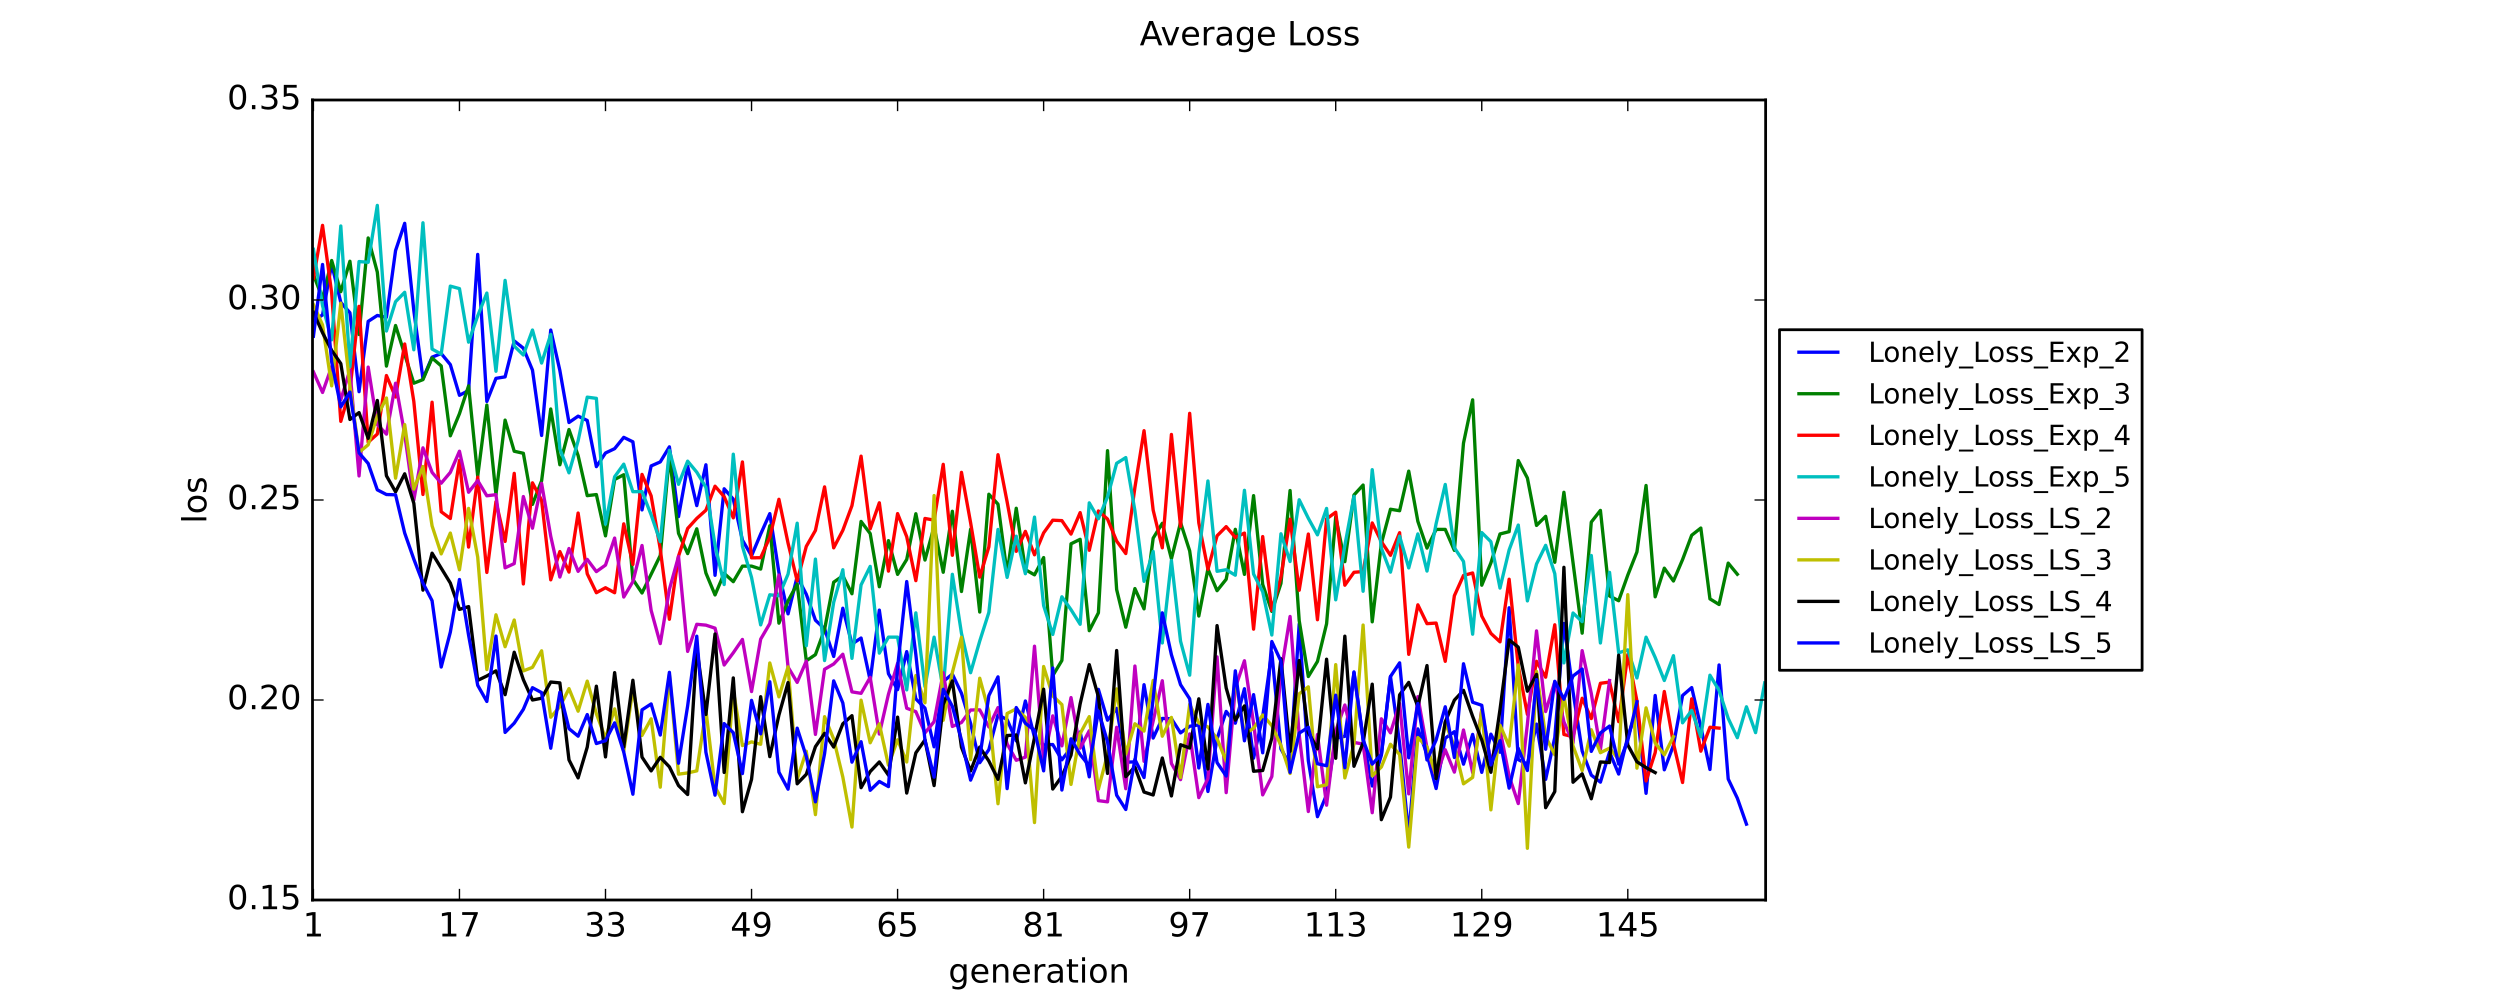 <?xml version="1.0" encoding="utf-8" standalone="no"?>
<!DOCTYPE svg PUBLIC "-//W3C//DTD SVG 1.1//EN"
  "http://www.w3.org/Graphics/SVG/1.1/DTD/svg11.dtd">
<!-- Created with matplotlib (https://matplotlib.org/) -->
<svg height="360pt" version="1.1" viewBox="0 0 900 360" width="900pt" xmlns="http://www.w3.org/2000/svg" xmlns:xlink="http://www.w3.org/1999/xlink">
 <defs>
  <style type="text/css">
*{stroke-linecap:butt;stroke-linejoin:round;}
  </style>
 </defs>
 <g id="figure_1">
  <g id="patch_1">
   <path d="M 0 360 
L 900 360 
L 900 0 
L 0 0 
z
" style="fill:#ffffff;"/>
  </g>
  <g id="axes_1">
   <g id="patch_2">
    <path d="M 112.5 324 
L 635.625 324 
L 635.625 36 
L 112.5 36 
z
" style="fill:#ffffff;"/>
   </g>
   <g id="line2d_1">
    <path clip-path="url(#p119343e424)" d="M 109.543 100.25 
L 112.829 115.422 
L 116.115 113.385 
L 119.401 95.02 
L 122.686 108.877 
L 125.972 112.585 
L 129.258 140.997 
L 132.544 115.697 
L 135.83 113.568 
L 139.116 114.191 
L 142.402 90.207 
L 145.688 80.403 
L 148.974 111.799 
L 152.26 136.322 
L 155.546 128.578 
L 158.832 127.27 
L 162.118 131.26 
L 165.404 142.307 
L 168.69 140.587 
L 171.976 91.594 
L 175.262 144.519 
L 178.548 136.203 
L 181.834 135.669 
L 185.12 122.74 
L 188.406 125.347 
L 191.692 133.242 
L 194.978 156.757 
L 198.264 118.824 
L 201.55 133.382 
L 204.836 152.104 
L 208.121 149.815 
L 211.407 151.371 
L 214.693 167.985 
L 217.979 163.075 
L 221.265 161.52 
L 224.551 157.45 
L 227.837 159.053 
L 231.123 183.564 
L 234.409 167.738 
L 237.695 166.288 
L 240.981 160.864 
L 244.267 185.98 
L 247.553 167.837 
L 250.839 182.013 
L 254.125 167.327 
L 257.411 207.105 
L 260.697 175.965 
L 263.983 179.715 
L 267.269 194.442 
L 270.555 200.086 
L 273.841 192.267 
L 277.127 184.914 
L 280.413 206.136 
L 283.699 220.984 
L 286.985 207.552 
L 290.27 213.951 
L 293.556 223.279 
L 296.842 226.352 
L 300.128 236.315 
L 303.414 218.966 
L 306.7 231.846 
L 309.986 229.694 
L 313.272 244.952 
L 316.558 219.651 
L 319.844 242.534 
L 323.13 248.271 
L 326.416 234.59 
L 329.702 251.589 
L 332.988 254.919 
L 336.274 268.848 
L 339.56 245.336 
L 342.846 242.677 
L 346.132 249.581 
L 349.418 260.458 
L 352.704 274.559 
L 355.99 269.873 
L 359.276 257.367 
L 362.562 259.038 
L 365.848 266.718 
L 369.134 252.356 
L 372.42 265.399 
L 375.705 268.197 
L 378.991 268.029 
L 382.277 273.542 
L 385.563 269.208 
L 388.849 263.511 
L 392.135 279.656 
L 395.421 248.18 
L 398.707 259.263 
L 401.993 255.009 
L 405.279 274.389 
L 408.565 274.276 
L 411.851 246.502 
L 415.137 265.702 
L 418.423 258.637 
L 421.709 258.737 
L 424.995 263.843 
L 428.281 261.454 
L 431.567 260.965 
L 434.853 284.923 
L 438.139 265.957 
L 441.425 256.117 
L 444.711 260.349 
L 447.997 247.951 
L 451.283 272.923 
L 454.569 257.966 
L 457.855 234.862 
L 461.14 269.635 
L 464.426 275.282 
L 467.712 224.663 
L 470.998 273.874 
L 474.284 294.002 
L 477.57 286.118 
L 480.856 265.748 
L 484.142 265.08 
L 487.428 242.242 
L 490.714 265.781 
L 494 282.952 
L 497.286 271.906 
L 500.572 243.571 
L 503.858 267.577 
L 507.144 300.463 
L 510.43 262.405 
L 513.716 271.523 
L 517.002 283.865 
L 520.288 265.749 
L 523.574 263.419 
L 526.86 275.101 
L 530.146 264.393 
L 533.432 278.042 
L 536.718 264.299 
L 540.004 270.798 
L 543.289 218.804 
L 546.575 273.465 
L 549.861 275.11 
L 553.147 260.68 
L 556.433 280.556 
L 559.719 265.508 
L 563.005 224.438 
L 566.291 249.058 
L 569.577 270.373 
L 572.863 279.046 
L 576.149 281.569 
L 579.435 270.705 
L 582.721 278.654 
L 586.007 265.205 
L 589.293 255.367 
L 592.579 285.59 
L 595.865 250.379 
L 599.151 277.122 
L 602.437 268.335 
L 605.723 250.384 
L 609.009 247.538 
L 612.295 261.692 
L 615.581 277.004 
L 618.867 239.394 
L 622.153 280.439 
L 625.439 287.34 
L 628.724 296.688 
L 628.724 296.688 
" style="fill:none;stroke:#0000ff;stroke-linecap:square;stroke-width:1.2;"/>
   </g>
   <g id="line2d_2">
    <path clip-path="url(#p119343e424)" d="M 109.543 80.789 
L 112.829 98.835 
L 116.115 107.432 
L 119.401 93.79 
L 122.686 104.99 
L 125.972 94.059 
L 129.258 120.424 
L 132.544 85.671 
L 135.83 97.955 
L 139.116 131.79 
L 142.402 117.19 
L 148.974 137.946 
L 152.26 136.661 
L 155.546 128.882 
L 158.832 131.73 
L 162.118 156.884 
L 165.404 148.936 
L 168.69 138.921 
L 171.976 171.438 
L 175.262 145.819 
L 178.548 178.03 
L 181.834 151.248 
L 185.12 162.445 
L 188.406 163.182 
L 191.692 181.571 
L 194.978 173.099 
L 198.264 147.243 
L 201.55 167.312 
L 204.836 154.639 
L 208.121 163.998 
L 211.407 178.432 
L 214.693 178.043 
L 217.979 192.903 
L 221.265 172.614 
L 224.551 170.906 
L 227.837 208.588 
L 231.123 213.474 
L 237.695 199.971 
L 240.981 164.061 
L 244.267 191.993 
L 247.553 199.291 
L 250.839 190.376 
L 254.125 206.286 
L 257.411 214.167 
L 260.697 206.422 
L 263.983 209.401 
L 267.269 203.813 
L 270.555 203.799 
L 273.841 204.86 
L 277.127 189.279 
L 280.413 224.332 
L 283.699 216.336 
L 286.985 210.221 
L 290.27 237.884 
L 293.556 235.661 
L 296.842 226.609 
L 300.128 209.592 
L 303.414 207.301 
L 306.7 213.743 
L 309.986 187.729 
L 313.272 192.088 
L 316.558 211.224 
L 319.844 194.635 
L 323.13 206.771 
L 326.416 201.414 
L 329.702 184.953 
L 332.988 201.611 
L 336.274 189.588 
L 339.56 206.009 
L 342.846 184.064 
L 346.132 212.932 
L 349.418 190.54 
L 352.704 220.333 
L 355.99 177.926 
L 359.276 181.503 
L 362.562 206.496 
L 365.848 182.98 
L 369.134 205.077 
L 372.42 206.94 
L 375.705 200.732 
L 378.991 243.236 
L 382.277 237.771 
L 385.563 195.767 
L 388.849 194.158 
L 392.135 227.042 
L 395.421 220.622 
L 398.707 162.246 
L 401.993 212.245 
L 405.279 225.777 
L 408.565 211.89 
L 411.851 219.191 
L 415.137 193.747 
L 418.423 188.386 
L 421.709 201.151 
L 424.995 188.132 
L 428.281 198.313 
L 431.567 221.764 
L 434.853 204.806 
L 438.139 212.641 
L 441.425 208.539 
L 444.711 190.558 
L 447.997 206.774 
L 451.283 178.434 
L 454.569 210.393 
L 457.855 220.114 
L 461.14 210.032 
L 464.426 176.591 
L 467.712 223.431 
L 470.998 243.55 
L 474.284 238.126 
L 477.57 224.561 
L 480.856 186.108 
L 484.142 202.194 
L 487.428 178.202 
L 490.714 174.62 
L 494 223.849 
L 497.286 195.634 
L 500.572 183.324 
L 503.858 183.862 
L 507.144 169.616 
L 510.43 187.687 
L 513.716 197.307 
L 517.002 190.598 
L 520.288 190.587 
L 523.574 198.13 
L 526.86 159.517 
L 530.146 143.947 
L 533.432 210.671 
L 536.718 202.653 
L 540.004 192.223 
L 543.289 191.397 
L 546.575 165.802 
L 549.861 172.088 
L 553.147 189.147 
L 556.433 185.884 
L 559.719 202.414 
L 563.005 177.232 
L 569.577 227.934 
L 572.863 187.951 
L 576.149 183.751 
L 579.435 214.552 
L 582.721 216.257 
L 586.007 207.038 
L 589.293 198.698 
L 592.579 174.78 
L 595.865 214.843 
L 599.151 204.548 
L 602.437 209.161 
L 605.723 201.457 
L 609.009 192.69 
L 612.295 190.101 
L 615.581 215.592 
L 618.867 217.616 
L 622.153 202.724 
L 625.439 206.728 
L 625.439 206.728 
" style="fill:none;stroke:#008000;stroke-linecap:square;stroke-width:1.2;"/>
   </g>
   <g id="line2d_3">
    <path clip-path="url(#p119343e424)" d="M 109.543 45.89 
L 112.829 100.37 
L 116.115 81.138 
L 119.401 105.518 
L 122.686 151.683 
L 125.972 140.535 
L 129.258 110.284 
L 132.544 159.19 
L 135.83 156.259 
L 139.116 135.198 
L 142.402 142.929 
L 145.688 123.837 
L 148.974 144.538 
L 152.26 178.007 
L 155.546 144.804 
L 158.832 184.225 
L 162.118 186.66 
L 165.404 165.746 
L 168.69 196.942 
L 171.976 171.762 
L 175.262 206.074 
L 178.548 180.574 
L 181.834 194.899 
L 185.12 170.417 
L 188.406 210.222 
L 191.692 173.819 
L 194.978 180.109 
L 198.264 208.735 
L 201.55 198.566 
L 204.836 205.946 
L 208.121 184.701 
L 211.407 206.572 
L 214.693 213.374 
L 217.979 211.584 
L 221.265 213.383 
L 224.551 188.589 
L 227.837 203.203 
L 231.123 170.789 
L 234.409 178.507 
L 237.695 197.724 
L 240.981 222.931 
L 244.267 200.214 
L 247.553 190.251 
L 250.839 186.63 
L 254.125 183.689 
L 257.411 175.039 
L 260.697 178.793 
L 263.983 186.424 
L 267.269 166.303 
L 270.555 200.815 
L 273.841 200.776 
L 277.127 193.429 
L 280.413 179.751 
L 283.699 195.532 
L 286.985 209.103 
L 290.27 196.69 
L 293.556 190.956 
L 296.842 175.282 
L 300.128 197.222 
L 303.414 190.927 
L 306.7 182.049 
L 309.986 164.222 
L 313.272 190.365 
L 316.558 181.013 
L 319.844 205.603 
L 323.13 184.903 
L 326.416 193.204 
L 329.702 209.027 
L 332.988 186.651 
L 336.274 187.243 
L 339.56 167.169 
L 342.846 199.897 
L 346.132 170.053 
L 349.418 188.186 
L 352.704 207.757 
L 355.99 196.86 
L 359.276 163.697 
L 362.562 180.665 
L 365.848 198.475 
L 369.134 191.299 
L 372.42 199.725 
L 375.705 191.841 
L 378.991 187.271 
L 382.277 187.425 
L 385.563 192.265 
L 388.849 184.547 
L 392.135 198.09 
L 395.421 183.949 
L 398.707 186.858 
L 401.993 194.796 
L 405.279 199.273 
L 408.565 175.51 
L 411.851 155.053 
L 415.137 183.643 
L 418.423 197.211 
L 421.709 156.409 
L 424.995 189.533 
L 428.281 148.805 
L 431.567 188.226 
L 434.853 204.953 
L 438.139 192.894 
L 441.425 189.586 
L 444.711 193.462 
L 447.997 191.912 
L 451.283 226.492 
L 454.569 193.173 
L 457.855 219.742 
L 461.14 207.741 
L 464.426 186.902 
L 467.712 212.483 
L 470.998 192.26 
L 474.284 223.098 
L 477.57 186.789 
L 480.856 184.405 
L 484.142 210.67 
L 487.428 206.032 
L 490.714 205.75 
L 494 188.263 
L 497.286 195.004 
L 500.572 199.906 
L 503.858 191.775 
L 507.144 235.56 
L 510.43 217.742 
L 513.716 224.512 
L 517.002 224.303 
L 520.288 238.07 
L 523.574 214.461 
L 526.86 207.166 
L 530.146 206.271 
L 533.432 221.778 
L 536.718 228.014 
L 540.004 231.057 
L 543.289 208.527 
L 546.575 239.955 
L 549.861 257.17 
L 553.147 238.077 
L 556.433 243.785 
L 559.719 224.929 
L 563.005 264.409 
L 566.291 265.232 
L 569.577 251.384 
L 572.863 258.675 
L 576.149 245.983 
L 579.435 245.546 
L 582.721 259.784 
L 586.007 235.621 
L 589.293 252.324 
L 592.579 281.141 
L 595.865 270.944 
L 599.151 248.947 
L 602.437 267.594 
L 605.723 281.694 
L 609.009 251.59 
L 612.295 270.419 
L 615.581 261.812 
L 618.867 262.123 
L 618.867 262.123 
" style="fill:none;stroke:#ff0000;stroke-linecap:square;stroke-width:1.2;"/>
   </g>
   <g id="line2d_4">
    <path clip-path="url(#p119343e424)" d="M 112.829 89.758 
L 116.115 110.071 
L 119.401 122.338 
L 122.686 81.357 
L 125.972 132.074 
L 129.258 94.156 
L 132.544 94.423 
L 135.83 73.949 
L 139.116 119.157 
L 142.402 108.602 
L 145.688 105.23 
L 148.974 125.92 
L 152.26 80.208 
L 155.546 125.658 
L 158.832 127.464 
L 162.118 103.007 
L 165.404 103.901 
L 168.69 123.177 
L 171.976 113.703 
L 175.262 105.51 
L 178.548 133.65 
L 181.834 100.948 
L 185.12 124.589 
L 188.406 127.804 
L 191.692 118.814 
L 194.978 130.695 
L 198.264 120.382 
L 201.55 161.584 
L 204.836 170.213 
L 208.121 158.678 
L 211.407 142.974 
L 214.693 143.406 
L 217.979 188.7 
L 221.265 171.641 
L 224.551 167.099 
L 227.837 177.008 
L 231.123 176.967 
L 234.409 185.347 
L 237.695 194.976 
L 240.981 162.112 
L 244.267 174.346 
L 247.553 166.022 
L 250.839 169.99 
L 254.125 175.422 
L 257.411 196.272 
L 260.697 210.427 
L 263.983 163.514 
L 267.269 196.678 
L 270.555 207.87 
L 273.841 224.952 
L 277.127 214.121 
L 280.413 214.486 
L 283.699 206.673 
L 286.985 188.358 
L 290.27 232.462 
L 293.556 201.276 
L 296.842 237.791 
L 300.128 216.828 
L 303.414 205.106 
L 306.7 237.006 
L 309.986 210.568 
L 313.272 203.899 
L 316.558 235.123 
L 319.844 229.372 
L 323.13 229.374 
L 326.416 248.362 
L 329.702 220.638 
L 332.988 247.164 
L 336.274 229.383 
L 339.56 248.144 
L 342.846 206.756 
L 346.132 228.01 
L 349.418 242.164 
L 352.704 230.774 
L 355.99 220.476 
L 359.276 190.611 
L 362.562 207.855 
L 365.848 193.035 
L 369.134 206.535 
L 372.42 186.162 
L 375.705 218 
L 378.991 228.398 
L 382.277 214.849 
L 385.563 219.479 
L 388.849 224.732 
L 392.135 181.032 
L 395.421 186.753 
L 398.707 178.929 
L 401.993 166.79 
L 405.279 164.733 
L 408.565 183.85 
L 411.851 209.271 
L 415.137 198.502 
L 418.423 231.461 
L 421.709 201.799 
L 424.995 230.842 
L 428.281 243.057 
L 431.567 199.244 
L 434.853 173.153 
L 438.139 205.668 
L 441.425 205.098 
L 444.711 207.071 
L 447.997 176.52 
L 451.283 206.649 
L 454.569 213.013 
L 457.855 228.599 
L 461.14 192.166 
L 464.426 202.139 
L 467.712 179.921 
L 470.998 186.578 
L 474.284 192.543 
L 477.57 183.039 
L 480.856 215.93 
L 484.142 196.379 
L 487.428 178.671 
L 490.714 212.851 
L 494 169.087 
L 497.286 197.336 
L 500.572 205.965 
L 503.858 193.026 
L 507.144 204.449 
L 510.43 192.213 
L 513.716 205.577 
L 517.002 188.522 
L 520.288 174.411 
L 523.574 197.177 
L 526.86 202.132 
L 530.146 228.304 
L 533.432 191.726 
L 536.718 195.006 
L 540.004 211.704 
L 543.289 197.968 
L 546.575 189.025 
L 549.861 216.32 
L 553.147 203.038 
L 556.433 196.321 
L 559.719 206.522 
L 563.005 238.635 
L 566.291 220.685 
L 569.577 223.783 
L 572.863 199.983 
L 576.149 231.469 
L 579.435 206.053 
L 582.721 235.002 
L 586.007 233.957 
L 589.293 244.059 
L 592.579 229.387 
L 595.865 236.676 
L 599.151 244.978 
L 602.437 236.054 
L 605.723 260.214 
L 609.009 255.752 
L 612.295 265.218 
L 615.581 243.079 
L 618.867 248.567 
L 622.153 258.618 
L 625.439 265.567 
L 628.724 254.45 
L 632.01 263.747 
L 635.296 245.84 
L 635.296 245.84 
" style="fill:none;stroke:#00bfbf;stroke-linecap:square;stroke-width:1.2;"/>
   </g>
   <g id="line2d_5">
    <path clip-path="url(#p119343e424)" d="M 112.829 133.877 
L 116.115 141.28 
L 119.401 131.969 
L 122.686 143.919 
L 125.972 133.173 
L 129.258 171.329 
L 132.544 132.164 
L 135.83 152.804 
L 139.116 156.296 
L 142.402 137.967 
L 145.688 156.308 
L 148.974 180.062 
L 152.26 161.227 
L 155.546 170.054 
L 158.832 173.955 
L 162.118 170.057 
L 165.404 162.444 
L 168.69 177.207 
L 171.976 173.017 
L 175.262 178.484 
L 178.548 178.081 
L 181.834 204.423 
L 185.12 202.891 
L 188.406 178.765 
L 191.692 190.149 
L 194.978 174.019 
L 198.264 193.052 
L 201.55 207.733 
L 204.836 197.469 
L 208.121 205.683 
L 211.407 201.39 
L 214.693 205.779 
L 217.979 203.437 
L 221.265 193.71 
L 224.551 214.927 
L 227.837 209.383 
L 231.123 196.389 
L 234.409 219.734 
L 237.695 231.684 
L 240.981 212.176 
L 244.267 200.339 
L 247.553 234.504 
L 250.839 224.746 
L 254.125 225.052 
L 257.411 226.136 
L 260.697 239.393 
L 263.983 234.997 
L 267.269 230.205 
L 270.555 248.955 
L 273.841 230.096 
L 277.127 224.486 
L 280.413 207.033 
L 283.699 240.151 
L 286.985 245.656 
L 290.27 237.97 
L 293.556 264.384 
L 296.842 240.942 
L 300.128 239.036 
L 303.414 235.526 
L 306.7 249.075 
L 309.986 249.596 
L 313.272 243.85 
L 316.558 264.247 
L 319.844 249.921 
L 323.13 238.804 
L 326.416 254.957 
L 329.702 256.204 
L 332.988 263.852 
L 336.274 259.793 
L 339.56 242.187 
L 342.846 261.516 
L 346.132 260.1 
L 349.418 255.606 
L 352.704 255.54 
L 355.99 261.69 
L 359.276 254.731 
L 362.562 267.791 
L 365.848 273.695 
L 369.134 272.569 
L 372.42 232.638 
L 375.705 274.042 
L 378.991 257.718 
L 382.277 268.505 
L 385.563 251.139 
L 388.849 269.329 
L 392.135 263.077 
L 395.421 288.232 
L 398.707 288.659 
L 401.993 261.83 
L 405.279 283.93 
L 408.565 239.78 
L 411.851 274.07 
L 418.423 245.073 
L 421.709 274.844 
L 424.995 280.662 
L 428.281 264.214 
L 431.567 287.139 
L 434.853 280.286 
L 438.139 236.479 
L 441.425 285.341 
L 444.711 247.632 
L 447.997 237.878 
L 451.283 260.415 
L 454.569 286.153 
L 457.855 279.56 
L 461.14 242.27 
L 464.426 221.939 
L 467.712 264.519 
L 470.998 292.139 
L 474.284 264.437 
L 477.57 289.867 
L 480.856 263.142 
L 484.142 253.807 
L 487.428 267.282 
L 490.714 267.861 
L 494 292.571 
L 497.286 258.775 
L 500.572 263.812 
L 503.858 253.288 
L 507.144 285.783 
L 510.43 250.79 
L 513.716 269.266 
L 517.002 279.636 
L 520.288 269.92 
L 523.574 277.962 
L 526.86 262.807 
L 530.146 278.117 
L 533.432 255.525 
L 536.718 274.639 
L 540.004 262.653 
L 543.289 279.405 
L 546.575 289.276 
L 549.861 260.706 
L 553.147 227.131 
L 556.433 256.148 
L 559.719 245.489 
L 563.005 259.861 
L 566.291 267.364 
L 569.577 234.24 
L 572.863 249.654 
L 576.149 269.869 
L 579.435 244.986 
L 579.435 244.986 
" style="fill:none;stroke:#bf00bf;stroke-linecap:square;stroke-width:1.2;"/>
   </g>
   <g id="line2d_6">
    <path clip-path="url(#p119343e424)" d="M 112.829 109.637 
L 116.115 116.98 
L 119.401 138.904 
L 122.686 109.135 
L 125.972 138.969 
L 129.258 162.864 
L 132.544 160.108 
L 135.83 149.771 
L 139.116 143.28 
L 142.402 172.148 
L 145.688 152.861 
L 148.974 176.084 
L 152.26 167.958 
L 155.546 189.299 
L 158.832 199.397 
L 162.118 191.904 
L 165.404 205.115 
L 168.69 183.03 
L 171.976 200.557 
L 175.262 241.035 
L 178.548 221.333 
L 181.834 232.815 
L 185.12 223.211 
L 188.406 241.52 
L 191.692 240.245 
L 194.978 234.296 
L 198.264 258.198 
L 201.55 254.404 
L 204.836 247.915 
L 208.121 256.028 
L 211.407 245.211 
L 214.693 256.958 
L 217.979 265.735 
L 221.265 255.201 
L 224.551 270.458 
L 227.837 248.057 
L 231.123 264.761 
L 234.409 258.779 
L 237.695 283.379 
L 240.981 242.988 
L 244.267 278.697 
L 247.553 278.257 
L 250.839 277.512 
L 254.125 255.654 
L 257.411 283.289 
L 260.697 289.251 
L 263.983 248.473 
L 267.269 268.397 
L 270.555 267.072 
L 273.841 267.939 
L 277.127 238.67 
L 280.413 250.855 
L 283.699 240.073 
L 286.985 280.509 
L 290.27 270.444 
L 293.556 293.257 
L 296.842 258.01 
L 300.128 266.053 
L 303.414 279.73 
L 306.7 297.722 
L 309.986 252.072 
L 313.272 267.393 
L 316.558 260.604 
L 319.844 275.463 
L 323.13 266.315 
L 326.416 274.315 
L 329.702 243.187 
L 332.988 253.01 
L 336.274 178.408 
L 339.56 259.294 
L 342.846 242.087 
L 346.132 229.436 
L 349.418 273.441 
L 352.704 244.165 
L 355.99 256.202 
L 359.276 289.336 
L 362.562 256.857 
L 365.848 255.185 
L 369.134 258.302 
L 372.42 296.114 
L 375.705 239.953 
L 378.991 250.522 
L 382.277 253.645 
L 385.563 282.376 
L 388.849 264.12 
L 392.135 257.991 
L 395.421 284.093 
L 398.707 271.528 
L 401.993 247.998 
L 405.279 271.442 
L 408.565 260.561 
L 411.851 263.193 
L 415.137 244.962 
L 418.423 265.031 
L 421.709 258.273 
L 424.995 279.901 
L 428.281 253.58 
L 431.567 260.272 
L 434.853 261.689 
L 438.139 265.911 
L 441.425 274.037 
L 444.711 243.934 
L 447.997 264.356 
L 451.283 262.19 
L 454.569 257.402 
L 457.855 261.211 
L 461.14 268.368 
L 464.426 278.458 
L 467.712 249.77 
L 470.998 247.265 
L 474.284 283.236 
L 477.57 282.504 
L 480.856 239.27 
L 484.142 280.046 
L 487.428 267.867 
L 490.714 225.019 
L 494 279.318 
L 497.286 276.119 
L 500.572 267.936 
L 503.858 271.639 
L 507.144 304.943 
L 510.43 265.534 
L 513.716 268.856 
L 517.002 279.181 
L 520.288 260.102 
L 523.574 268.719 
L 526.86 282.171 
L 530.146 279.871 
L 533.432 255.707 
L 536.718 291.544 
L 540.004 261.068 
L 543.289 268.609 
L 546.575 239.39 
L 549.861 305.382 
L 553.147 241.731 
L 556.433 265.156 
L 559.719 271.705 
L 563.005 250.678 
L 566.291 268.536 
L 569.577 277.408 
L 572.863 262.706 
L 576.149 270.971 
L 579.435 269.347 
L 582.721 273.374 
L 586.007 214.084 
L 589.293 276.528 
L 592.579 254.84 
L 595.865 267.463 
L 599.151 271.729 
L 602.437 265.197 
L 602.437 265.197 
" style="fill:none;stroke:#bfbf00;stroke-linecap:square;stroke-width:1.2;"/>
   </g>
   <g id="line2d_7">
    <path clip-path="url(#p119343e424)" d="M 112.829 112.405 
L 116.115 119.791 
L 119.401 126.146 
L 122.686 130.891 
L 125.972 150.999 
L 129.258 148.54 
L 132.544 157.796 
L 135.83 144.174 
L 139.116 171.281 
L 142.402 177.066 
L 145.688 170.576 
L 148.974 181.192 
L 152.26 212.446 
L 155.546 199.151 
L 162.118 209.897 
L 165.404 219.381 
L 168.69 218.38 
L 171.976 244.931 
L 175.262 243.348 
L 178.548 241.518 
L 181.834 250.075 
L 185.12 234.804 
L 188.406 244.688 
L 191.692 252.001 
L 194.978 251.366 
L 198.264 245.529 
L 201.55 245.839 
L 204.836 273.555 
L 208.121 280.038 
L 211.407 268.959 
L 214.693 247.037 
L 217.979 272.486 
L 221.265 242.154 
L 224.551 268.915 
L 227.837 244.903 
L 231.123 272.567 
L 234.409 277.518 
L 237.695 272.644 
L 240.981 276.064 
L 244.267 282.799 
L 247.553 286.022 
L 250.839 233.32 
L 254.125 257.196 
L 257.411 228.239 
L 260.697 278.077 
L 263.983 244.06 
L 267.269 292.209 
L 270.555 280.547 
L 273.841 250.819 
L 277.127 272.384 
L 280.413 257.408 
L 283.699 245.735 
L 286.985 282.162 
L 290.27 278.734 
L 293.556 268.805 
L 296.842 264.008 
L 300.128 268.929 
L 303.414 260.573 
L 306.7 257.644 
L 309.986 283.558 
L 313.272 277.748 
L 316.558 274.303 
L 319.844 279.058 
L 323.13 258.175 
L 326.416 285.496 
L 329.702 271.034 
L 332.988 266.367 
L 336.274 282.8 
L 339.56 253.635 
L 342.846 245.132 
L 346.132 269.006 
L 349.418 277.541 
L 352.704 268.952 
L 355.99 273.976 
L 359.276 280.553 
L 362.562 264.788 
L 365.848 264.584 
L 369.134 281.824 
L 372.42 265.567 
L 375.705 248.121 
L 378.991 284.042 
L 382.277 279.486 
L 385.563 271.878 
L 388.849 253.393 
L 392.135 239.273 
L 395.421 250.807 
L 398.707 278.431 
L 401.993 234.196 
L 405.279 279.598 
L 408.565 276.098 
L 411.851 285.137 
L 415.137 286.196 
L 418.423 272.878 
L 421.709 286.537 
L 424.995 268.103 
L 428.281 269.276 
L 431.567 251.581 
L 434.853 276.814 
L 438.139 225.223 
L 441.425 247.67 
L 444.711 259.238 
L 447.997 254.126 
L 451.283 277.65 
L 454.569 277.376 
L 457.855 265.727 
L 461.14 237.143 
L 464.426 270.459 
L 467.712 237.788 
L 470.998 263.71 
L 474.284 269.565 
L 477.57 237.321 
L 480.856 272.979 
L 484.142 229.03 
L 487.428 275.852 
L 490.714 267.405 
L 494 246.311 
L 497.286 295.076 
L 500.572 286.958 
L 503.858 250.168 
L 507.144 245.672 
L 510.43 254.377 
L 513.716 239.61 
L 517.002 280.298 
L 520.288 259.867 
L 523.574 252.054 
L 526.86 248.535 
L 530.146 257.885 
L 533.432 266.394 
L 536.718 278.016 
L 540.004 255.406 
L 543.289 230.362 
L 546.575 232.971 
L 549.861 248.826 
L 553.147 242.785 
L 556.433 290.757 
L 559.719 284.962 
L 563.005 204.242 
L 566.291 281.599 
L 569.577 278.577 
L 572.863 287.55 
L 576.149 274.306 
L 579.435 274.506 
L 582.721 235.863 
L 586.007 268.192 
L 589.293 274.233 
L 592.579 276.336 
L 595.865 278.134 
L 595.865 278.134 
" style="fill:none;stroke:#000000;stroke-linecap:square;stroke-width:1.2;"/>
   </g>
   <g id="line2d_8">
    <path clip-path="url(#p119343e424)" d="M 112.829 121.052 
L 116.115 95.223 
L 119.401 130.28 
L 122.686 146.479 
L 125.972 141.169 
L 129.258 163.055 
L 132.544 166.849 
L 135.83 176.337 
L 139.116 178.027 
L 142.402 178.129 
L 145.688 191.894 
L 148.974 201.291 
L 152.26 209.885 
L 155.546 216.251 
L 158.832 240.122 
L 162.118 227.578 
L 165.404 208.627 
L 168.69 228.662 
L 171.976 246.711 
L 175.262 252.523 
L 178.548 228.991 
L 181.834 263.667 
L 185.12 260.338 
L 188.406 255.359 
L 191.692 247.572 
L 194.978 249.343 
L 198.264 269.354 
L 201.55 249.201 
L 204.836 262.318 
L 208.121 265.021 
L 211.407 257.252 
L 214.693 267.673 
L 217.979 266.626 
L 221.265 260.233 
L 224.551 270.756 
L 227.837 285.91 
L 231.123 255.554 
L 234.409 253.421 
L 237.695 264.606 
L 240.981 242.047 
L 244.267 274.766 
L 247.553 254.125 
L 250.839 229.039 
L 254.125 270.81 
L 257.411 286.257 
L 260.697 260.497 
L 263.983 263.771 
L 267.269 278.479 
L 270.555 252.142 
L 273.841 264.18 
L 277.127 245.437 
L 280.413 277.98 
L 283.699 284.099 
L 286.985 262.141 
L 290.27 272.338 
L 293.556 288.655 
L 296.842 271.325 
L 300.128 245.117 
L 303.414 253.064 
L 306.7 274.368 
L 309.986 267.025 
L 313.272 284.504 
L 316.558 281.329 
L 319.844 283.176 
L 323.13 240.295 
L 326.416 209.369 
L 329.702 235.618 
L 332.988 266.41 
L 336.274 279.765 
L 339.56 248.145 
L 342.846 254.262 
L 346.132 266.438 
L 349.418 280.839 
L 352.704 272.763 
L 355.99 250.42 
L 359.276 243.676 
L 362.562 283.896 
L 365.848 254.72 
L 369.134 260.371 
L 372.42 262.891 
L 375.705 277.498 
L 378.991 240.496 
L 382.277 284.405 
L 385.563 265.983 
L 388.849 271.664 
L 392.135 275.687 
L 395.421 255.987 
L 398.707 267.041 
L 401.993 286.266 
L 405.279 291.414 
L 408.565 273.424 
L 411.851 279.909 
L 415.137 251.463 
L 418.423 220.623 
L 421.709 235.693 
L 424.995 246.488 
L 428.281 251.571 
L 431.567 276.466 
L 434.853 253.596 
L 438.139 274.53 
L 441.425 279.364 
L 444.711 241.506 
L 447.997 266.678 
L 451.283 250.077 
L 454.569 271 
L 457.855 230.958 
L 461.14 238.047 
L 464.426 278.042 
L 467.712 263.916 
L 470.998 261.826 
L 474.284 274.94 
L 477.57 275.668 
L 480.856 250.27 
L 484.142 276.369 
L 487.428 241.883 
L 490.714 266.355 
L 494 275.071 
L 497.286 271.589 
L 500.572 243.545 
L 503.858 238.627 
L 507.144 272.796 
L 510.43 253.241 
L 513.716 273.59 
L 517.002 266.39 
L 520.288 254.446 
L 523.574 272.69 
L 526.86 238.961 
L 530.146 252.801 
L 533.432 253.906 
L 536.718 275.38 
L 540.004 266.657 
L 543.289 283.722 
L 546.575 269.433 
L 549.861 277.37 
L 553.147 244.672 
L 556.433 269.72 
L 559.719 245.271 
L 563.005 251.726 
L 566.291 243.364 
L 569.577 240.858 
L 572.863 270.497 
L 576.149 263.862 
L 579.435 261.384 
L 582.721 275.077 
L 586.007 266.541 
L 589.293 252.638 
L 589.293 252.638 
" style="fill:none;stroke:#0000ff;stroke-linecap:square;stroke-width:1.2;"/>
   </g>
   <g id="patch_3">
    <path d="M 112.5 324 
L 112.5 36 
" style="fill:none;stroke:#000000;stroke-linecap:square;stroke-linejoin:miter;"/>
   </g>
   <g id="patch_4">
    <path d="M 635.625 324 
L 635.625 36 
" style="fill:none;stroke:#000000;stroke-linecap:square;stroke-linejoin:miter;"/>
   </g>
   <g id="patch_5">
    <path d="M 112.5 324 
L 635.625 324 
" style="fill:none;stroke:#000000;stroke-linecap:square;stroke-linejoin:miter;"/>
   </g>
   <g id="patch_6">
    <path d="M 112.5 36 
L 635.625 36 
" style="fill:none;stroke:#000000;stroke-linecap:square;stroke-linejoin:miter;"/>
   </g>
   <g id="matplotlib.axis_1">
    <g id="xtick_1">
     <g id="line2d_9">
      <defs>
       <path d="M 0 0 
L 0 -4 
" id="mdf4c4e4b04" style="stroke:#000000;stroke-width:0.5;"/>
      </defs>
      <g>
       <use style="stroke:#000000;stroke-width:0.5;" x="112.829" xlink:href="#mdf4c4e4b04" y="324"/>
      </g>
     </g>
     <g id="line2d_10">
      <defs>
       <path d="M 0 0 
L 0 4 
" id="m27ebc513c8" style="stroke:#000000;stroke-width:0.5;"/>
      </defs>
      <g>
       <use style="stroke:#000000;stroke-width:0.5;" x="112.829" xlink:href="#m27ebc513c8" y="36"/>
      </g>
     </g>
     <g id="text_1">
      <!-- 1 -->
      <defs>
       <path d="M 12.406 8.297 
L 28.516 8.297 
L 28.516 63.922 
L 10.984 60.406 
L 10.984 69.391 
L 28.422 72.906 
L 38.281 72.906 
L 38.281 8.297 
L 54.391 8.297 
L 54.391 0 
L 12.406 0 
z
" id="DejaVuSans-49"/>
      </defs>
      <g transform="translate(109.011 337.118)scale(0.12 -0.12)">
       <use xlink:href="#DejaVuSans-49"/>
      </g>
     </g>
    </g>
    <g id="xtick_2">
     <g id="line2d_11">
      <g>
       <use style="stroke:#000000;stroke-width:0.5;" x="165.404" xlink:href="#mdf4c4e4b04" y="324"/>
      </g>
     </g>
     <g id="line2d_12">
      <g>
       <use style="stroke:#000000;stroke-width:0.5;" x="165.404" xlink:href="#m27ebc513c8" y="36"/>
      </g>
     </g>
     <g id="text_2">
      <!-- 17 -->
      <defs>
       <path d="M 8.203 72.906 
L 55.078 72.906 
L 55.078 68.703 
L 28.609 0 
L 18.312 0 
L 43.219 64.594 
L 8.203 64.594 
z
" id="DejaVuSans-55"/>
      </defs>
      <g transform="translate(157.769 337.118)scale(0.12 -0.12)">
       <use xlink:href="#DejaVuSans-49"/>
       <use x="63.623" xlink:href="#DejaVuSans-55"/>
      </g>
     </g>
    </g>
    <g id="xtick_3">
     <g id="line2d_13">
      <g>
       <use style="stroke:#000000;stroke-width:0.5;" x="217.979" xlink:href="#mdf4c4e4b04" y="324"/>
      </g>
     </g>
     <g id="line2d_14">
      <g>
       <use style="stroke:#000000;stroke-width:0.5;" x="217.979" xlink:href="#m27ebc513c8" y="36"/>
      </g>
     </g>
     <g id="text_3">
      <!-- 33 -->
      <defs>
       <path d="M 40.578 39.312 
Q 47.656 37.797 51.625 33 
Q 55.609 28.219 55.609 21.188 
Q 55.609 10.406 48.188 4.484 
Q 40.766 -1.422 27.094 -1.422 
Q 22.516 -1.422 17.656 -0.516 
Q 12.797 0.391 7.625 2.203 
L 7.625 11.719 
Q 11.719 9.328 16.594 8.109 
Q 21.484 6.891 26.812 6.891 
Q 36.078 6.891 40.938 10.547 
Q 45.797 14.203 45.797 21.188 
Q 45.797 27.641 41.281 31.266 
Q 36.766 34.906 28.719 34.906 
L 20.219 34.906 
L 20.219 43.016 
L 29.109 43.016 
Q 36.375 43.016 40.234 45.922 
Q 44.094 48.828 44.094 54.297 
Q 44.094 59.906 40.109 62.906 
Q 36.141 65.922 28.719 65.922 
Q 24.656 65.922 20.016 65.031 
Q 15.375 64.156 9.812 62.312 
L 9.812 71.094 
Q 15.438 72.656 20.344 73.438 
Q 25.25 74.219 29.594 74.219 
Q 40.828 74.219 47.359 69.109 
Q 53.906 64.016 53.906 55.328 
Q 53.906 49.266 50.438 45.094 
Q 46.969 40.922 40.578 39.312 
z
" id="DejaVuSans-51"/>
      </defs>
      <g transform="translate(210.344 337.118)scale(0.12 -0.12)">
       <use xlink:href="#DejaVuSans-51"/>
       <use x="63.623" xlink:href="#DejaVuSans-51"/>
      </g>
     </g>
    </g>
    <g id="xtick_4">
     <g id="line2d_15">
      <g>
       <use style="stroke:#000000;stroke-width:0.5;" x="270.555" xlink:href="#mdf4c4e4b04" y="324"/>
      </g>
     </g>
     <g id="line2d_16">
      <g>
       <use style="stroke:#000000;stroke-width:0.5;" x="270.555" xlink:href="#m27ebc513c8" y="36"/>
      </g>
     </g>
     <g id="text_4">
      <!-- 49 -->
      <defs>
       <path d="M 37.797 64.312 
L 12.891 25.391 
L 37.797 25.391 
z
M 35.203 72.906 
L 47.609 72.906 
L 47.609 25.391 
L 58.016 25.391 
L 58.016 17.188 
L 47.609 17.188 
L 47.609 0 
L 37.797 0 
L 37.797 17.188 
L 4.891 17.188 
L 4.891 26.703 
z
" id="DejaVuSans-52"/>
       <path d="M 10.984 1.516 
L 10.984 10.5 
Q 14.703 8.734 18.5 7.812 
Q 22.312 6.891 25.984 6.891 
Q 35.75 6.891 40.891 13.453 
Q 46.047 20.016 46.781 33.406 
Q 43.953 29.203 39.594 26.953 
Q 35.25 24.703 29.984 24.703 
Q 19.047 24.703 12.672 31.312 
Q 6.297 37.938 6.297 49.422 
Q 6.297 60.641 12.938 67.422 
Q 19.578 74.219 30.609 74.219 
Q 43.266 74.219 49.922 64.516 
Q 56.594 54.828 56.594 36.375 
Q 56.594 19.141 48.406 8.859 
Q 40.234 -1.422 26.422 -1.422 
Q 22.703 -1.422 18.891 -0.688 
Q 15.094 0.047 10.984 1.516 
z
M 30.609 32.422 
Q 37.25 32.422 41.125 36.953 
Q 45.016 41.5 45.016 49.422 
Q 45.016 57.281 41.125 61.844 
Q 37.25 66.406 30.609 66.406 
Q 23.969 66.406 20.094 61.844 
Q 16.219 57.281 16.219 49.422 
Q 16.219 41.5 20.094 36.953 
Q 23.969 32.422 30.609 32.422 
z
" id="DejaVuSans-57"/>
      </defs>
      <g transform="translate(262.92 337.118)scale(0.12 -0.12)">
       <use xlink:href="#DejaVuSans-52"/>
       <use x="63.623" xlink:href="#DejaVuSans-57"/>
      </g>
     </g>
    </g>
    <g id="xtick_5">
     <g id="line2d_17">
      <g>
       <use style="stroke:#000000;stroke-width:0.5;" x="323.13" xlink:href="#mdf4c4e4b04" y="324"/>
      </g>
     </g>
     <g id="line2d_18">
      <g>
       <use style="stroke:#000000;stroke-width:0.5;" x="323.13" xlink:href="#m27ebc513c8" y="36"/>
      </g>
     </g>
     <g id="text_5">
      <!-- 65 -->
      <defs>
       <path d="M 33.016 40.375 
Q 26.375 40.375 22.484 35.828 
Q 18.609 31.297 18.609 23.391 
Q 18.609 15.531 22.484 10.953 
Q 26.375 6.391 33.016 6.391 
Q 39.656 6.391 43.531 10.953 
Q 47.406 15.531 47.406 23.391 
Q 47.406 31.297 43.531 35.828 
Q 39.656 40.375 33.016 40.375 
z
M 52.594 71.297 
L 52.594 62.312 
Q 48.875 64.062 45.094 64.984 
Q 41.312 65.922 37.594 65.922 
Q 27.828 65.922 22.672 59.328 
Q 17.531 52.734 16.797 39.406 
Q 19.672 43.656 24.016 45.922 
Q 28.375 48.188 33.594 48.188 
Q 44.578 48.188 50.953 41.516 
Q 57.328 34.859 57.328 23.391 
Q 57.328 12.156 50.688 5.359 
Q 44.047 -1.422 33.016 -1.422 
Q 20.359 -1.422 13.672 8.266 
Q 6.984 17.969 6.984 36.375 
Q 6.984 53.656 15.188 63.938 
Q 23.391 74.219 37.203 74.219 
Q 40.922 74.219 44.703 73.484 
Q 48.484 72.75 52.594 71.297 
z
" id="DejaVuSans-54"/>
       <path d="M 10.797 72.906 
L 49.516 72.906 
L 49.516 64.594 
L 19.828 64.594 
L 19.828 46.734 
Q 21.969 47.469 24.109 47.828 
Q 26.266 48.188 28.422 48.188 
Q 40.625 48.188 47.75 41.5 
Q 54.891 34.812 54.891 23.391 
Q 54.891 11.625 47.562 5.094 
Q 40.234 -1.422 26.906 -1.422 
Q 22.312 -1.422 17.547 -0.641 
Q 12.797 0.141 7.719 1.703 
L 7.719 11.625 
Q 12.109 9.234 16.797 8.062 
Q 21.484 6.891 26.703 6.891 
Q 35.156 6.891 40.078 11.328 
Q 45.016 15.766 45.016 23.391 
Q 45.016 31 40.078 35.438 
Q 35.156 39.891 26.703 39.891 
Q 22.75 39.891 18.812 39.016 
Q 14.891 38.141 10.797 36.281 
z
" id="DejaVuSans-53"/>
      </defs>
      <g transform="translate(315.495 337.118)scale(0.12 -0.12)">
       <use xlink:href="#DejaVuSans-54"/>
       <use x="63.623" xlink:href="#DejaVuSans-53"/>
      </g>
     </g>
    </g>
    <g id="xtick_6">
     <g id="line2d_19">
      <g>
       <use style="stroke:#000000;stroke-width:0.5;" x="375.705" xlink:href="#mdf4c4e4b04" y="324"/>
      </g>
     </g>
     <g id="line2d_20">
      <g>
       <use style="stroke:#000000;stroke-width:0.5;" x="375.705" xlink:href="#m27ebc513c8" y="36"/>
      </g>
     </g>
     <g id="text_6">
      <!-- 81 -->
      <defs>
       <path d="M 31.781 34.625 
Q 24.75 34.625 20.719 30.859 
Q 16.703 27.094 16.703 20.516 
Q 16.703 13.922 20.719 10.156 
Q 24.75 6.391 31.781 6.391 
Q 38.812 6.391 42.859 10.172 
Q 46.922 13.969 46.922 20.516 
Q 46.922 27.094 42.891 30.859 
Q 38.875 34.625 31.781 34.625 
z
M 21.922 38.812 
Q 15.578 40.375 12.031 44.719 
Q 8.5 49.078 8.5 55.328 
Q 8.5 64.062 14.719 69.141 
Q 20.953 74.219 31.781 74.219 
Q 42.672 74.219 48.875 69.141 
Q 55.078 64.062 55.078 55.328 
Q 55.078 49.078 51.531 44.719 
Q 48 40.375 41.703 38.812 
Q 48.828 37.156 52.797 32.312 
Q 56.781 27.484 56.781 20.516 
Q 56.781 9.906 50.312 4.234 
Q 43.844 -1.422 31.781 -1.422 
Q 19.734 -1.422 13.25 4.234 
Q 6.781 9.906 6.781 20.516 
Q 6.781 27.484 10.781 32.312 
Q 14.797 37.156 21.922 38.812 
z
M 18.312 54.391 
Q 18.312 48.734 21.844 45.562 
Q 25.391 42.391 31.781 42.391 
Q 38.141 42.391 41.719 45.562 
Q 45.312 48.734 45.312 54.391 
Q 45.312 60.062 41.719 63.234 
Q 38.141 66.406 31.781 66.406 
Q 25.391 66.406 21.844 63.234 
Q 18.312 60.062 18.312 54.391 
z
" id="DejaVuSans-56"/>
      </defs>
      <g transform="translate(368.07 337.118)scale(0.12 -0.12)">
       <use xlink:href="#DejaVuSans-56"/>
       <use x="63.623" xlink:href="#DejaVuSans-49"/>
      </g>
     </g>
    </g>
    <g id="xtick_7">
     <g id="line2d_21">
      <g>
       <use style="stroke:#000000;stroke-width:0.5;" x="428.281" xlink:href="#mdf4c4e4b04" y="324"/>
      </g>
     </g>
     <g id="line2d_22">
      <g>
       <use style="stroke:#000000;stroke-width:0.5;" x="428.281" xlink:href="#m27ebc513c8" y="36"/>
      </g>
     </g>
     <g id="text_7">
      <!-- 97 -->
      <g transform="translate(420.646 337.118)scale(0.12 -0.12)">
       <use xlink:href="#DejaVuSans-57"/>
       <use x="63.623" xlink:href="#DejaVuSans-55"/>
      </g>
     </g>
    </g>
    <g id="xtick_8">
     <g id="line2d_23">
      <g>
       <use style="stroke:#000000;stroke-width:0.5;" x="480.856" xlink:href="#mdf4c4e4b04" y="324"/>
      </g>
     </g>
     <g id="line2d_24">
      <g>
       <use style="stroke:#000000;stroke-width:0.5;" x="480.856" xlink:href="#m27ebc513c8" y="36"/>
      </g>
     </g>
     <g id="text_8">
      <!-- 113 -->
      <g transform="translate(469.404 337.118)scale(0.12 -0.12)">
       <use xlink:href="#DejaVuSans-49"/>
       <use x="63.623" xlink:href="#DejaVuSans-49"/>
       <use x="127.246" xlink:href="#DejaVuSans-51"/>
      </g>
     </g>
    </g>
    <g id="xtick_9">
     <g id="line2d_25">
      <g>
       <use style="stroke:#000000;stroke-width:0.5;" x="533.432" xlink:href="#mdf4c4e4b04" y="324"/>
      </g>
     </g>
     <g id="line2d_26">
      <g>
       <use style="stroke:#000000;stroke-width:0.5;" x="533.432" xlink:href="#m27ebc513c8" y="36"/>
      </g>
     </g>
     <g id="text_9">
      <!-- 129 -->
      <defs>
       <path d="M 19.188 8.297 
L 53.609 8.297 
L 53.609 0 
L 7.328 0 
L 7.328 8.297 
Q 12.938 14.109 22.625 23.891 
Q 32.328 33.688 34.812 36.531 
Q 39.547 41.844 41.422 45.531 
Q 43.312 49.219 43.312 52.781 
Q 43.312 58.594 39.234 62.25 
Q 35.156 65.922 28.609 65.922 
Q 23.969 65.922 18.812 64.312 
Q 13.672 62.703 7.812 59.422 
L 7.812 69.391 
Q 13.766 71.781 18.938 73 
Q 24.125 74.219 28.422 74.219 
Q 39.75 74.219 46.484 68.547 
Q 53.219 62.891 53.219 53.422 
Q 53.219 48.922 51.531 44.891 
Q 49.859 40.875 45.406 35.406 
Q 44.188 33.984 37.641 27.219 
Q 31.109 20.453 19.188 8.297 
z
" id="DejaVuSans-50"/>
      </defs>
      <g transform="translate(521.979 337.118)scale(0.12 -0.12)">
       <use xlink:href="#DejaVuSans-49"/>
       <use x="63.623" xlink:href="#DejaVuSans-50"/>
       <use x="127.246" xlink:href="#DejaVuSans-57"/>
      </g>
     </g>
    </g>
    <g id="xtick_10">
     <g id="line2d_27">
      <g>
       <use style="stroke:#000000;stroke-width:0.5;" x="586.007" xlink:href="#mdf4c4e4b04" y="324"/>
      </g>
     </g>
     <g id="line2d_28">
      <g>
       <use style="stroke:#000000;stroke-width:0.5;" x="586.007" xlink:href="#m27ebc513c8" y="36"/>
      </g>
     </g>
     <g id="text_10">
      <!-- 145 -->
      <g transform="translate(574.554 337.118)scale(0.12 -0.12)">
       <use xlink:href="#DejaVuSans-49"/>
       <use x="63.623" xlink:href="#DejaVuSans-52"/>
       <use x="127.246" xlink:href="#DejaVuSans-53"/>
      </g>
     </g>
    </g>
    <g id="text_11">
     <!-- generation -->
     <defs>
      <path d="M 45.406 27.984 
Q 45.406 37.75 41.375 43.109 
Q 37.359 48.484 30.078 48.484 
Q 22.859 48.484 18.828 43.109 
Q 14.797 37.75 14.797 27.984 
Q 14.797 18.266 18.828 12.891 
Q 22.859 7.516 30.078 7.516 
Q 37.359 7.516 41.375 12.891 
Q 45.406 18.266 45.406 27.984 
z
M 54.391 6.781 
Q 54.391 -7.172 48.188 -13.984 
Q 42 -20.797 29.203 -20.797 
Q 24.469 -20.797 20.266 -20.094 
Q 16.062 -19.391 12.109 -17.922 
L 12.109 -9.188 
Q 16.062 -11.328 19.922 -12.344 
Q 23.781 -13.375 27.781 -13.375 
Q 36.625 -13.375 41.016 -8.766 
Q 45.406 -4.156 45.406 5.172 
L 45.406 9.625 
Q 42.625 4.781 38.281 2.391 
Q 33.938 0 27.875 0 
Q 17.828 0 11.672 7.656 
Q 5.516 15.328 5.516 27.984 
Q 5.516 40.672 11.672 48.328 
Q 17.828 56 27.875 56 
Q 33.938 56 38.281 53.609 
Q 42.625 51.219 45.406 46.391 
L 45.406 54.688 
L 54.391 54.688 
z
" id="DejaVuSans-103"/>
      <path d="M 56.203 29.594 
L 56.203 25.203 
L 14.891 25.203 
Q 15.484 15.922 20.484 11.062 
Q 25.484 6.203 34.422 6.203 
Q 39.594 6.203 44.453 7.469 
Q 49.312 8.734 54.109 11.281 
L 54.109 2.781 
Q 49.266 0.734 44.188 -0.344 
Q 39.109 -1.422 33.891 -1.422 
Q 20.797 -1.422 13.156 6.188 
Q 5.516 13.812 5.516 26.812 
Q 5.516 40.234 12.766 48.109 
Q 20.016 56 32.328 56 
Q 43.359 56 49.781 48.891 
Q 56.203 41.797 56.203 29.594 
z
M 47.219 32.234 
Q 47.125 39.594 43.094 43.984 
Q 39.062 48.391 32.422 48.391 
Q 24.906 48.391 20.391 44.141 
Q 15.875 39.891 15.188 32.172 
z
" id="DejaVuSans-101"/>
      <path d="M 54.891 33.016 
L 54.891 0 
L 45.906 0 
L 45.906 32.719 
Q 45.906 40.484 42.875 44.328 
Q 39.844 48.188 33.797 48.188 
Q 26.516 48.188 22.312 43.547 
Q 18.109 38.922 18.109 30.906 
L 18.109 0 
L 9.078 0 
L 9.078 54.688 
L 18.109 54.688 
L 18.109 46.188 
Q 21.344 51.125 25.703 53.562 
Q 30.078 56 35.797 56 
Q 45.219 56 50.047 50.172 
Q 54.891 44.344 54.891 33.016 
z
" id="DejaVuSans-110"/>
      <path d="M 41.109 46.297 
Q 39.594 47.172 37.812 47.578 
Q 36.031 48 33.891 48 
Q 26.266 48 22.188 43.047 
Q 18.109 38.094 18.109 28.812 
L 18.109 0 
L 9.078 0 
L 9.078 54.688 
L 18.109 54.688 
L 18.109 46.188 
Q 20.953 51.172 25.484 53.578 
Q 30.031 56 36.531 56 
Q 37.453 56 38.578 55.875 
Q 39.703 55.766 41.062 55.516 
z
" id="DejaVuSans-114"/>
      <path d="M 34.281 27.484 
Q 23.391 27.484 19.188 25 
Q 14.984 22.516 14.984 16.5 
Q 14.984 11.719 18.141 8.906 
Q 21.297 6.109 26.703 6.109 
Q 34.188 6.109 38.703 11.406 
Q 43.219 16.703 43.219 25.484 
L 43.219 27.484 
z
M 52.203 31.203 
L 52.203 0 
L 43.219 0 
L 43.219 8.297 
Q 40.141 3.328 35.547 0.953 
Q 30.953 -1.422 24.312 -1.422 
Q 15.922 -1.422 10.953 3.297 
Q 6 8.016 6 15.922 
Q 6 25.141 12.172 29.828 
Q 18.359 34.516 30.609 34.516 
L 43.219 34.516 
L 43.219 35.406 
Q 43.219 41.609 39.141 45 
Q 35.062 48.391 27.688 48.391 
Q 23 48.391 18.547 47.266 
Q 14.109 46.141 10.016 43.891 
L 10.016 52.203 
Q 14.938 54.109 19.578 55.047 
Q 24.219 56 28.609 56 
Q 40.484 56 46.344 49.844 
Q 52.203 43.703 52.203 31.203 
z
" id="DejaVuSans-97"/>
      <path d="M 18.312 70.219 
L 18.312 54.688 
L 36.812 54.688 
L 36.812 47.703 
L 18.312 47.703 
L 18.312 18.016 
Q 18.312 11.328 20.141 9.422 
Q 21.969 7.516 27.594 7.516 
L 36.812 7.516 
L 36.812 0 
L 27.594 0 
Q 17.188 0 13.234 3.875 
Q 9.281 7.766 9.281 18.016 
L 9.281 47.703 
L 2.688 47.703 
L 2.688 54.688 
L 9.281 54.688 
L 9.281 70.219 
z
" id="DejaVuSans-116"/>
      <path d="M 9.422 54.688 
L 18.406 54.688 
L 18.406 0 
L 9.422 0 
z
M 9.422 75.984 
L 18.406 75.984 
L 18.406 64.594 
L 9.422 64.594 
z
" id="DejaVuSans-105"/>
      <path d="M 30.609 48.391 
Q 23.391 48.391 19.188 42.75 
Q 14.984 37.109 14.984 27.297 
Q 14.984 17.484 19.156 11.844 
Q 23.344 6.203 30.609 6.203 
Q 37.797 6.203 41.984 11.859 
Q 46.188 17.531 46.188 27.297 
Q 46.188 37.016 41.984 42.703 
Q 37.797 48.391 30.609 48.391 
z
M 30.609 56 
Q 42.328 56 49.016 48.375 
Q 55.719 40.766 55.719 27.297 
Q 55.719 13.875 49.016 6.219 
Q 42.328 -1.422 30.609 -1.422 
Q 18.844 -1.422 12.172 6.219 
Q 5.516 13.875 5.516 27.297 
Q 5.516 40.766 12.172 48.375 
Q 18.844 56 30.609 56 
z
" id="DejaVuSans-111"/>
     </defs>
     <g transform="translate(341.431 353.732)scale(0.12 -0.12)">
      <use xlink:href="#DejaVuSans-103"/>
      <use x="63.477" xlink:href="#DejaVuSans-101"/>
      <use x="125" xlink:href="#DejaVuSans-110"/>
      <use x="188.379" xlink:href="#DejaVuSans-101"/>
      <use x="249.902" xlink:href="#DejaVuSans-114"/>
      <use x="291.016" xlink:href="#DejaVuSans-97"/>
      <use x="352.295" xlink:href="#DejaVuSans-116"/>
      <use x="391.504" xlink:href="#DejaVuSans-105"/>
      <use x="419.287" xlink:href="#DejaVuSans-111"/>
      <use x="480.469" xlink:href="#DejaVuSans-110"/>
     </g>
    </g>
   </g>
   <g id="matplotlib.axis_2">
    <g id="ytick_1">
     <g id="line2d_29">
      <defs>
       <path d="M 0 0 
L 4 0 
" id="mce5e34521b" style="stroke:#000000;stroke-width:0.5;"/>
      </defs>
      <g>
       <use style="stroke:#000000;stroke-width:0.5;" x="112.5" xlink:href="#mce5e34521b" y="324"/>
      </g>
     </g>
     <g id="line2d_30">
      <defs>
       <path d="M 0 0 
L -4 0 
" id="m0adf9c5446" style="stroke:#000000;stroke-width:0.5;"/>
      </defs>
      <g>
       <use style="stroke:#000000;stroke-width:0.5;" x="635.625" xlink:href="#m0adf9c5446" y="324"/>
      </g>
     </g>
     <g id="text_12">
      <!-- 0.15 -->
      <defs>
       <path d="M 31.781 66.406 
Q 24.172 66.406 20.328 58.906 
Q 16.5 51.422 16.5 36.375 
Q 16.5 21.391 20.328 13.891 
Q 24.172 6.391 31.781 6.391 
Q 39.453 6.391 43.281 13.891 
Q 47.125 21.391 47.125 36.375 
Q 47.125 51.422 43.281 58.906 
Q 39.453 66.406 31.781 66.406 
z
M 31.781 74.219 
Q 44.047 74.219 50.516 64.516 
Q 56.984 54.828 56.984 36.375 
Q 56.984 17.969 50.516 8.266 
Q 44.047 -1.422 31.781 -1.422 
Q 19.531 -1.422 13.062 8.266 
Q 6.594 17.969 6.594 36.375 
Q 6.594 54.828 13.062 64.516 
Q 19.531 74.219 31.781 74.219 
z
" id="DejaVuSans-48"/>
       <path d="M 10.688 12.406 
L 21 12.406 
L 21 0 
L 10.688 0 
z
" id="DejaVuSans-46"/>
      </defs>
      <g transform="translate(81.781 327.311)scale(0.12 -0.12)">
       <use xlink:href="#DejaVuSans-48"/>
       <use x="63.623" xlink:href="#DejaVuSans-46"/>
       <use x="95.41" xlink:href="#DejaVuSans-49"/>
       <use x="159.033" xlink:href="#DejaVuSans-53"/>
      </g>
     </g>
    </g>
    <g id="ytick_2">
     <g id="line2d_31">
      <g>
       <use style="stroke:#000000;stroke-width:0.5;" x="112.5" xlink:href="#mce5e34521b" y="252"/>
      </g>
     </g>
     <g id="line2d_32">
      <g>
       <use style="stroke:#000000;stroke-width:0.5;" x="635.625" xlink:href="#m0adf9c5446" y="252"/>
      </g>
     </g>
     <g id="text_13">
      <!-- 0.20 -->
      <g transform="translate(81.781 255.311)scale(0.12 -0.12)">
       <use xlink:href="#DejaVuSans-48"/>
       <use x="63.623" xlink:href="#DejaVuSans-46"/>
       <use x="95.41" xlink:href="#DejaVuSans-50"/>
       <use x="159.033" xlink:href="#DejaVuSans-48"/>
      </g>
     </g>
    </g>
    <g id="ytick_3">
     <g id="line2d_33">
      <g>
       <use style="stroke:#000000;stroke-width:0.5;" x="112.5" xlink:href="#mce5e34521b" y="180"/>
      </g>
     </g>
     <g id="line2d_34">
      <g>
       <use style="stroke:#000000;stroke-width:0.5;" x="635.625" xlink:href="#m0adf9c5446" y="180"/>
      </g>
     </g>
     <g id="text_14">
      <!-- 0.25 -->
      <g transform="translate(81.781 183.311)scale(0.12 -0.12)">
       <use xlink:href="#DejaVuSans-48"/>
       <use x="63.623" xlink:href="#DejaVuSans-46"/>
       <use x="95.41" xlink:href="#DejaVuSans-50"/>
       <use x="159.033" xlink:href="#DejaVuSans-53"/>
      </g>
     </g>
    </g>
    <g id="ytick_4">
     <g id="line2d_35">
      <g>
       <use style="stroke:#000000;stroke-width:0.5;" x="112.5" xlink:href="#mce5e34521b" y="108"/>
      </g>
     </g>
     <g id="line2d_36">
      <g>
       <use style="stroke:#000000;stroke-width:0.5;" x="635.625" xlink:href="#m0adf9c5446" y="108"/>
      </g>
     </g>
     <g id="text_15">
      <!-- 0.30 -->
      <g transform="translate(81.781 111.311)scale(0.12 -0.12)">
       <use xlink:href="#DejaVuSans-48"/>
       <use x="63.623" xlink:href="#DejaVuSans-46"/>
       <use x="95.41" xlink:href="#DejaVuSans-51"/>
       <use x="159.033" xlink:href="#DejaVuSans-48"/>
      </g>
     </g>
    </g>
    <g id="ytick_5">
     <g id="line2d_37">
      <g>
       <use style="stroke:#000000;stroke-width:0.5;" x="112.5" xlink:href="#mce5e34521b" y="36"/>
      </g>
     </g>
     <g id="line2d_38">
      <g>
       <use style="stroke:#000000;stroke-width:0.5;" x="635.625" xlink:href="#m0adf9c5446" y="36"/>
      </g>
     </g>
     <g id="text_16">
      <!-- 0.35 -->
      <g transform="translate(81.781 39.311)scale(0.12 -0.12)">
       <use xlink:href="#DejaVuSans-48"/>
       <use x="63.623" xlink:href="#DejaVuSans-46"/>
       <use x="95.41" xlink:href="#DejaVuSans-51"/>
       <use x="159.033" xlink:href="#DejaVuSans-53"/>
      </g>
     </g>
    </g>
    <g id="text_17">
     <!-- los -->
     <defs>
      <path d="M 9.422 75.984 
L 18.406 75.984 
L 18.406 0 
L 9.422 0 
z
" id="DejaVuSans-108"/>
      <path d="M 44.281 53.078 
L 44.281 44.578 
Q 40.484 46.531 36.375 47.5 
Q 32.281 48.484 27.875 48.484 
Q 21.188 48.484 17.844 46.438 
Q 14.5 44.391 14.5 40.281 
Q 14.5 37.156 16.891 35.375 
Q 19.281 33.594 26.516 31.984 
L 29.594 31.297 
Q 39.156 29.25 43.188 25.516 
Q 47.219 21.781 47.219 15.094 
Q 47.219 7.469 41.188 3.016 
Q 35.156 -1.422 24.609 -1.422 
Q 20.219 -1.422 15.453 -0.562 
Q 10.688 0.297 5.422 2 
L 5.422 11.281 
Q 10.406 8.688 15.234 7.391 
Q 20.062 6.109 24.812 6.109 
Q 31.156 6.109 34.562 8.281 
Q 37.984 10.453 37.984 14.406 
Q 37.984 18.062 35.516 20.016 
Q 33.062 21.969 24.703 23.781 
L 21.578 24.516 
Q 13.234 26.266 9.516 29.906 
Q 5.812 33.547 5.812 39.891 
Q 5.812 47.609 11.281 51.797 
Q 16.75 56 26.812 56 
Q 31.781 56 36.172 55.266 
Q 40.578 54.547 44.281 53.078 
z
" id="DejaVuSans-115"/>
     </defs>
     <g transform="translate(74.286 188.464)rotate(-90)scale(0.12 -0.12)">
      <use xlink:href="#DejaVuSans-108"/>
      <use x="27.783" xlink:href="#DejaVuSans-111"/>
      <use x="88.965" xlink:href="#DejaVuSans-115"/>
     </g>
    </g>
   </g>
   <g id="legend_1">
    <g id="patch_7">
     <path d="M 640.623 241.3 
L 771.157 241.3 
L 771.157 118.7 
L 640.623 118.7 
z
" style="fill:#ffffff;stroke:#000000;stroke-linejoin:miter;"/>
    </g>
    <g id="line2d_39">
     <path d="M 647.62 126.795 
L 661.615 126.795 
" style="fill:none;stroke:#0000ff;stroke-linecap:square;stroke-width:1.2;"/>
    </g>
    <g id="line2d_40"/>
    <g id="text_18">
     <!-- Lonely_Loss_Exp_2 -->
     <defs>
      <path d="M 9.812 72.906 
L 19.672 72.906 
L 19.672 8.297 
L 55.172 8.297 
L 55.172 0 
L 9.812 0 
z
" id="DejaVuSans-76"/>
      <path d="M 32.172 -5.078 
Q 28.375 -14.844 24.75 -17.812 
Q 21.141 -20.797 15.094 -20.797 
L 7.906 -20.797 
L 7.906 -13.281 
L 13.188 -13.281 
Q 16.891 -13.281 18.938 -11.516 
Q 21 -9.766 23.484 -3.219 
L 25.094 0.875 
L 2.984 54.688 
L 12.5 54.688 
L 29.594 11.922 
L 46.688 54.688 
L 56.203 54.688 
z
" id="DejaVuSans-121"/>
      <path d="M 50.984 -16.609 
L 50.984 -23.578 
L -0.984 -23.578 
L -0.984 -16.609 
z
" id="DejaVuSans-95"/>
      <path d="M 9.812 72.906 
L 55.906 72.906 
L 55.906 64.594 
L 19.672 64.594 
L 19.672 43.016 
L 54.391 43.016 
L 54.391 34.719 
L 19.672 34.719 
L 19.672 8.297 
L 56.781 8.297 
L 56.781 0 
L 9.812 0 
z
" id="DejaVuSans-69"/>
      <path d="M 54.891 54.688 
L 35.109 28.078 
L 55.906 0 
L 45.312 0 
L 29.391 21.484 
L 13.484 0 
L 2.875 0 
L 24.125 28.609 
L 4.688 54.688 
L 15.281 54.688 
L 29.781 35.203 
L 44.281 54.688 
z
" id="DejaVuSans-120"/>
      <path d="M 18.109 8.203 
L 18.109 -20.797 
L 9.078 -20.797 
L 9.078 54.688 
L 18.109 54.688 
L 18.109 46.391 
Q 20.953 51.266 25.266 53.625 
Q 29.594 56 35.594 56 
Q 45.562 56 51.781 48.094 
Q 58.016 40.188 58.016 27.297 
Q 58.016 14.406 51.781 6.484 
Q 45.562 -1.422 35.594 -1.422 
Q 29.594 -1.422 25.266 0.953 
Q 20.953 3.328 18.109 8.203 
z
M 48.688 27.297 
Q 48.688 37.203 44.609 42.844 
Q 40.531 48.484 33.406 48.484 
Q 26.266 48.484 22.188 42.844 
Q 18.109 37.203 18.109 27.297 
Q 18.109 17.391 22.188 11.75 
Q 26.266 6.109 33.406 6.109 
Q 40.531 6.109 44.609 11.75 
Q 48.688 17.391 48.688 27.297 
z
" id="DejaVuSans-112"/>
     </defs>
     <g transform="translate(672.61 130.293)scale(0.1 -0.1)">
      <use xlink:href="#DejaVuSans-76"/>
      <use x="53.963" xlink:href="#DejaVuSans-111"/>
      <use x="115.145" xlink:href="#DejaVuSans-110"/>
      <use x="178.523" xlink:href="#DejaVuSans-101"/>
      <use x="240.047" xlink:href="#DejaVuSans-108"/>
      <use x="267.83" xlink:href="#DejaVuSans-121"/>
      <use x="327.01" xlink:href="#DejaVuSans-95"/>
      <use x="377.01" xlink:href="#DejaVuSans-76"/>
      <use x="430.973" xlink:href="#DejaVuSans-111"/>
      <use x="492.154" xlink:href="#DejaVuSans-115"/>
      <use x="544.254" xlink:href="#DejaVuSans-115"/>
      <use x="596.354" xlink:href="#DejaVuSans-95"/>
      <use x="646.354" xlink:href="#DejaVuSans-69"/>
      <use x="709.537" xlink:href="#DejaVuSans-120"/>
      <use x="768.717" xlink:href="#DejaVuSans-112"/>
      <use x="832.193" xlink:href="#DejaVuSans-95"/>
      <use x="882.193" xlink:href="#DejaVuSans-50"/>
     </g>
    </g>
    <g id="line2d_41">
     <path d="M 647.62 141.745 
L 661.615 141.745 
" style="fill:none;stroke:#008000;stroke-linecap:square;stroke-width:1.2;"/>
    </g>
    <g id="line2d_42"/>
    <g id="text_19">
     <!-- Lonely_Loss_Exp_3 -->
     <g transform="translate(672.61 145.244)scale(0.1 -0.1)">
      <use xlink:href="#DejaVuSans-76"/>
      <use x="53.963" xlink:href="#DejaVuSans-111"/>
      <use x="115.145" xlink:href="#DejaVuSans-110"/>
      <use x="178.523" xlink:href="#DejaVuSans-101"/>
      <use x="240.047" xlink:href="#DejaVuSans-108"/>
      <use x="267.83" xlink:href="#DejaVuSans-121"/>
      <use x="327.01" xlink:href="#DejaVuSans-95"/>
      <use x="377.01" xlink:href="#DejaVuSans-76"/>
      <use x="430.973" xlink:href="#DejaVuSans-111"/>
      <use x="492.154" xlink:href="#DejaVuSans-115"/>
      <use x="544.254" xlink:href="#DejaVuSans-115"/>
      <use x="596.354" xlink:href="#DejaVuSans-95"/>
      <use x="646.354" xlink:href="#DejaVuSans-69"/>
      <use x="709.537" xlink:href="#DejaVuSans-120"/>
      <use x="768.717" xlink:href="#DejaVuSans-112"/>
      <use x="832.193" xlink:href="#DejaVuSans-95"/>
      <use x="882.193" xlink:href="#DejaVuSans-51"/>
     </g>
    </g>
    <g id="line2d_43">
     <path d="M 647.62 156.695 
L 661.615 156.695 
" style="fill:none;stroke:#ff0000;stroke-linecap:square;stroke-width:1.2;"/>
    </g>
    <g id="line2d_44"/>
    <g id="text_20">
     <!-- Lonely_Loss_Exp_4 -->
     <g transform="translate(672.61 160.194)scale(0.1 -0.1)">
      <use xlink:href="#DejaVuSans-76"/>
      <use x="53.963" xlink:href="#DejaVuSans-111"/>
      <use x="115.145" xlink:href="#DejaVuSans-110"/>
      <use x="178.523" xlink:href="#DejaVuSans-101"/>
      <use x="240.047" xlink:href="#DejaVuSans-108"/>
      <use x="267.83" xlink:href="#DejaVuSans-121"/>
      <use x="327.01" xlink:href="#DejaVuSans-95"/>
      <use x="377.01" xlink:href="#DejaVuSans-76"/>
      <use x="430.973" xlink:href="#DejaVuSans-111"/>
      <use x="492.154" xlink:href="#DejaVuSans-115"/>
      <use x="544.254" xlink:href="#DejaVuSans-115"/>
      <use x="596.354" xlink:href="#DejaVuSans-95"/>
      <use x="646.354" xlink:href="#DejaVuSans-69"/>
      <use x="709.537" xlink:href="#DejaVuSans-120"/>
      <use x="768.717" xlink:href="#DejaVuSans-112"/>
      <use x="832.193" xlink:href="#DejaVuSans-95"/>
      <use x="882.193" xlink:href="#DejaVuSans-52"/>
     </g>
    </g>
    <g id="line2d_45">
     <path d="M 647.62 171.646 
L 661.615 171.646 
" style="fill:none;stroke:#00bfbf;stroke-linecap:square;stroke-width:1.2;"/>
    </g>
    <g id="line2d_46"/>
    <g id="text_21">
     <!-- Lonely_Loss_Exp_5 -->
     <g transform="translate(672.61 175.144)scale(0.1 -0.1)">
      <use xlink:href="#DejaVuSans-76"/>
      <use x="53.963" xlink:href="#DejaVuSans-111"/>
      <use x="115.145" xlink:href="#DejaVuSans-110"/>
      <use x="178.523" xlink:href="#DejaVuSans-101"/>
      <use x="240.047" xlink:href="#DejaVuSans-108"/>
      <use x="267.83" xlink:href="#DejaVuSans-121"/>
      <use x="327.01" xlink:href="#DejaVuSans-95"/>
      <use x="377.01" xlink:href="#DejaVuSans-76"/>
      <use x="430.973" xlink:href="#DejaVuSans-111"/>
      <use x="492.154" xlink:href="#DejaVuSans-115"/>
      <use x="544.254" xlink:href="#DejaVuSans-115"/>
      <use x="596.354" xlink:href="#DejaVuSans-95"/>
      <use x="646.354" xlink:href="#DejaVuSans-69"/>
      <use x="709.537" xlink:href="#DejaVuSans-120"/>
      <use x="768.717" xlink:href="#DejaVuSans-112"/>
      <use x="832.193" xlink:href="#DejaVuSans-95"/>
      <use x="882.193" xlink:href="#DejaVuSans-53"/>
     </g>
    </g>
    <g id="line2d_47">
     <path d="M 647.62 186.596 
L 661.615 186.596 
" style="fill:none;stroke:#bf00bf;stroke-linecap:square;stroke-width:1.2;"/>
    </g>
    <g id="line2d_48"/>
    <g id="text_22">
     <!-- Lonely_Loss_LS_2 -->
     <defs>
      <path d="M 53.516 70.516 
L 53.516 60.891 
Q 47.906 63.578 42.922 64.891 
Q 37.938 66.219 33.297 66.219 
Q 25.25 66.219 20.875 63.094 
Q 16.5 59.969 16.5 54.203 
Q 16.5 49.359 19.406 46.891 
Q 22.312 44.438 30.422 42.922 
L 36.375 41.703 
Q 47.406 39.594 52.656 34.297 
Q 57.906 29 57.906 20.125 
Q 57.906 9.516 50.797 4.047 
Q 43.703 -1.422 29.984 -1.422 
Q 24.812 -1.422 18.969 -0.25 
Q 13.141 0.922 6.891 3.219 
L 6.891 13.375 
Q 12.891 10.016 18.656 8.297 
Q 24.422 6.594 29.984 6.594 
Q 38.422 6.594 43.016 9.906 
Q 47.609 13.234 47.609 19.391 
Q 47.609 24.75 44.312 27.781 
Q 41.016 30.812 33.5 32.328 
L 27.484 33.5 
Q 16.453 35.688 11.516 40.375 
Q 6.594 45.062 6.594 53.422 
Q 6.594 63.094 13.406 68.656 
Q 20.219 74.219 32.172 74.219 
Q 37.312 74.219 42.625 73.281 
Q 47.953 72.359 53.516 70.516 
z
" id="DejaVuSans-83"/>
     </defs>
     <g transform="translate(672.61 190.094)scale(0.1 -0.1)">
      <use xlink:href="#DejaVuSans-76"/>
      <use x="53.963" xlink:href="#DejaVuSans-111"/>
      <use x="115.145" xlink:href="#DejaVuSans-110"/>
      <use x="178.523" xlink:href="#DejaVuSans-101"/>
      <use x="240.047" xlink:href="#DejaVuSans-108"/>
      <use x="267.83" xlink:href="#DejaVuSans-121"/>
      <use x="327.01" xlink:href="#DejaVuSans-95"/>
      <use x="377.01" xlink:href="#DejaVuSans-76"/>
      <use x="430.973" xlink:href="#DejaVuSans-111"/>
      <use x="492.154" xlink:href="#DejaVuSans-115"/>
      <use x="544.254" xlink:href="#DejaVuSans-115"/>
      <use x="596.354" xlink:href="#DejaVuSans-95"/>
      <use x="646.354" xlink:href="#DejaVuSans-76"/>
      <use x="702.066" xlink:href="#DejaVuSans-83"/>
      <use x="765.543" xlink:href="#DejaVuSans-95"/>
      <use x="815.543" xlink:href="#DejaVuSans-50"/>
     </g>
    </g>
    <g id="line2d_49">
     <path d="M 647.62 201.546 
L 661.615 201.546 
" style="fill:none;stroke:#bfbf00;stroke-linecap:square;stroke-width:1.2;"/>
    </g>
    <g id="line2d_50"/>
    <g id="text_23">
     <!-- Lonely_Loss_LS_3 -->
     <g transform="translate(672.61 205.045)scale(0.1 -0.1)">
      <use xlink:href="#DejaVuSans-76"/>
      <use x="53.963" xlink:href="#DejaVuSans-111"/>
      <use x="115.145" xlink:href="#DejaVuSans-110"/>
      <use x="178.523" xlink:href="#DejaVuSans-101"/>
      <use x="240.047" xlink:href="#DejaVuSans-108"/>
      <use x="267.83" xlink:href="#DejaVuSans-121"/>
      <use x="327.01" xlink:href="#DejaVuSans-95"/>
      <use x="377.01" xlink:href="#DejaVuSans-76"/>
      <use x="430.973" xlink:href="#DejaVuSans-111"/>
      <use x="492.154" xlink:href="#DejaVuSans-115"/>
      <use x="544.254" xlink:href="#DejaVuSans-115"/>
      <use x="596.354" xlink:href="#DejaVuSans-95"/>
      <use x="646.354" xlink:href="#DejaVuSans-76"/>
      <use x="702.066" xlink:href="#DejaVuSans-83"/>
      <use x="765.543" xlink:href="#DejaVuSans-95"/>
      <use x="815.543" xlink:href="#DejaVuSans-51"/>
     </g>
    </g>
    <g id="line2d_51">
     <path d="M 647.62 216.496 
L 661.615 216.496 
" style="fill:none;stroke:#000000;stroke-linecap:square;stroke-width:1.2;"/>
    </g>
    <g id="line2d_52"/>
    <g id="text_24">
     <!-- Lonely_Loss_LS_4 -->
     <g transform="translate(672.61 219.995)scale(0.1 -0.1)">
      <use xlink:href="#DejaVuSans-76"/>
      <use x="53.963" xlink:href="#DejaVuSans-111"/>
      <use x="115.145" xlink:href="#DejaVuSans-110"/>
      <use x="178.523" xlink:href="#DejaVuSans-101"/>
      <use x="240.047" xlink:href="#DejaVuSans-108"/>
      <use x="267.83" xlink:href="#DejaVuSans-121"/>
      <use x="327.01" xlink:href="#DejaVuSans-95"/>
      <use x="377.01" xlink:href="#DejaVuSans-76"/>
      <use x="430.973" xlink:href="#DejaVuSans-111"/>
      <use x="492.154" xlink:href="#DejaVuSans-115"/>
      <use x="544.254" xlink:href="#DejaVuSans-115"/>
      <use x="596.354" xlink:href="#DejaVuSans-95"/>
      <use x="646.354" xlink:href="#DejaVuSans-76"/>
      <use x="702.066" xlink:href="#DejaVuSans-83"/>
      <use x="765.543" xlink:href="#DejaVuSans-95"/>
      <use x="815.543" xlink:href="#DejaVuSans-52"/>
     </g>
    </g>
    <g id="line2d_53">
     <path d="M 647.62 231.447 
L 661.615 231.447 
" style="fill:none;stroke:#0000ff;stroke-linecap:square;stroke-width:1.2;"/>
    </g>
    <g id="line2d_54"/>
    <g id="text_25">
     <!-- Lonely_Loss_LS_5 -->
     <g transform="translate(672.61 234.945)scale(0.1 -0.1)">
      <use xlink:href="#DejaVuSans-76"/>
      <use x="53.963" xlink:href="#DejaVuSans-111"/>
      <use x="115.145" xlink:href="#DejaVuSans-110"/>
      <use x="178.523" xlink:href="#DejaVuSans-101"/>
      <use x="240.047" xlink:href="#DejaVuSans-108"/>
      <use x="267.83" xlink:href="#DejaVuSans-121"/>
      <use x="327.01" xlink:href="#DejaVuSans-95"/>
      <use x="377.01" xlink:href="#DejaVuSans-76"/>
      <use x="430.973" xlink:href="#DejaVuSans-111"/>
      <use x="492.154" xlink:href="#DejaVuSans-115"/>
      <use x="544.254" xlink:href="#DejaVuSans-115"/>
      <use x="596.354" xlink:href="#DejaVuSans-95"/>
      <use x="646.354" xlink:href="#DejaVuSans-76"/>
      <use x="702.066" xlink:href="#DejaVuSans-83"/>
      <use x="765.543" xlink:href="#DejaVuSans-95"/>
      <use x="815.543" xlink:href="#DejaVuSans-53"/>
     </g>
    </g>
   </g>
  </g>
  <g id="text_26">
   <!-- Average Loss -->
   <defs>
    <path d="M 34.188 63.188 
L 20.797 26.906 
L 47.609 26.906 
z
M 28.609 72.906 
L 39.797 72.906 
L 67.578 0 
L 57.328 0 
L 50.688 18.703 
L 17.828 18.703 
L 11.188 0 
L 0.781 0 
z
" id="DejaVuSans-65"/>
    <path d="M 2.984 54.688 
L 12.5 54.688 
L 29.594 8.797 
L 46.688 54.688 
L 56.203 54.688 
L 35.688 0 
L 23.484 0 
z
" id="DejaVuSans-118"/>
    <path id="DejaVuSans-32"/>
   </defs>
   <g transform="translate(410.293 16.318)scale(0.12 -0.12)">
    <use xlink:href="#DejaVuSans-65"/>
    <use x="62.533" xlink:href="#DejaVuSans-118"/>
    <use x="121.713" xlink:href="#DejaVuSans-101"/>
    <use x="183.236" xlink:href="#DejaVuSans-114"/>
    <use x="224.35" xlink:href="#DejaVuSans-97"/>
    <use x="285.629" xlink:href="#DejaVuSans-103"/>
    <use x="349.105" xlink:href="#DejaVuSans-101"/>
    <use x="410.629" xlink:href="#DejaVuSans-32"/>
    <use x="442.416" xlink:href="#DejaVuSans-76"/>
    <use x="496.379" xlink:href="#DejaVuSans-111"/>
    <use x="557.561" xlink:href="#DejaVuSans-115"/>
    <use x="609.66" xlink:href="#DejaVuSans-115"/>
   </g>
  </g>
 </g>
 <defs>
  <clipPath id="p119343e424">
   <rect height="288" width="523.125" x="112.5" y="36"/>
  </clipPath>
 </defs>
</svg>
